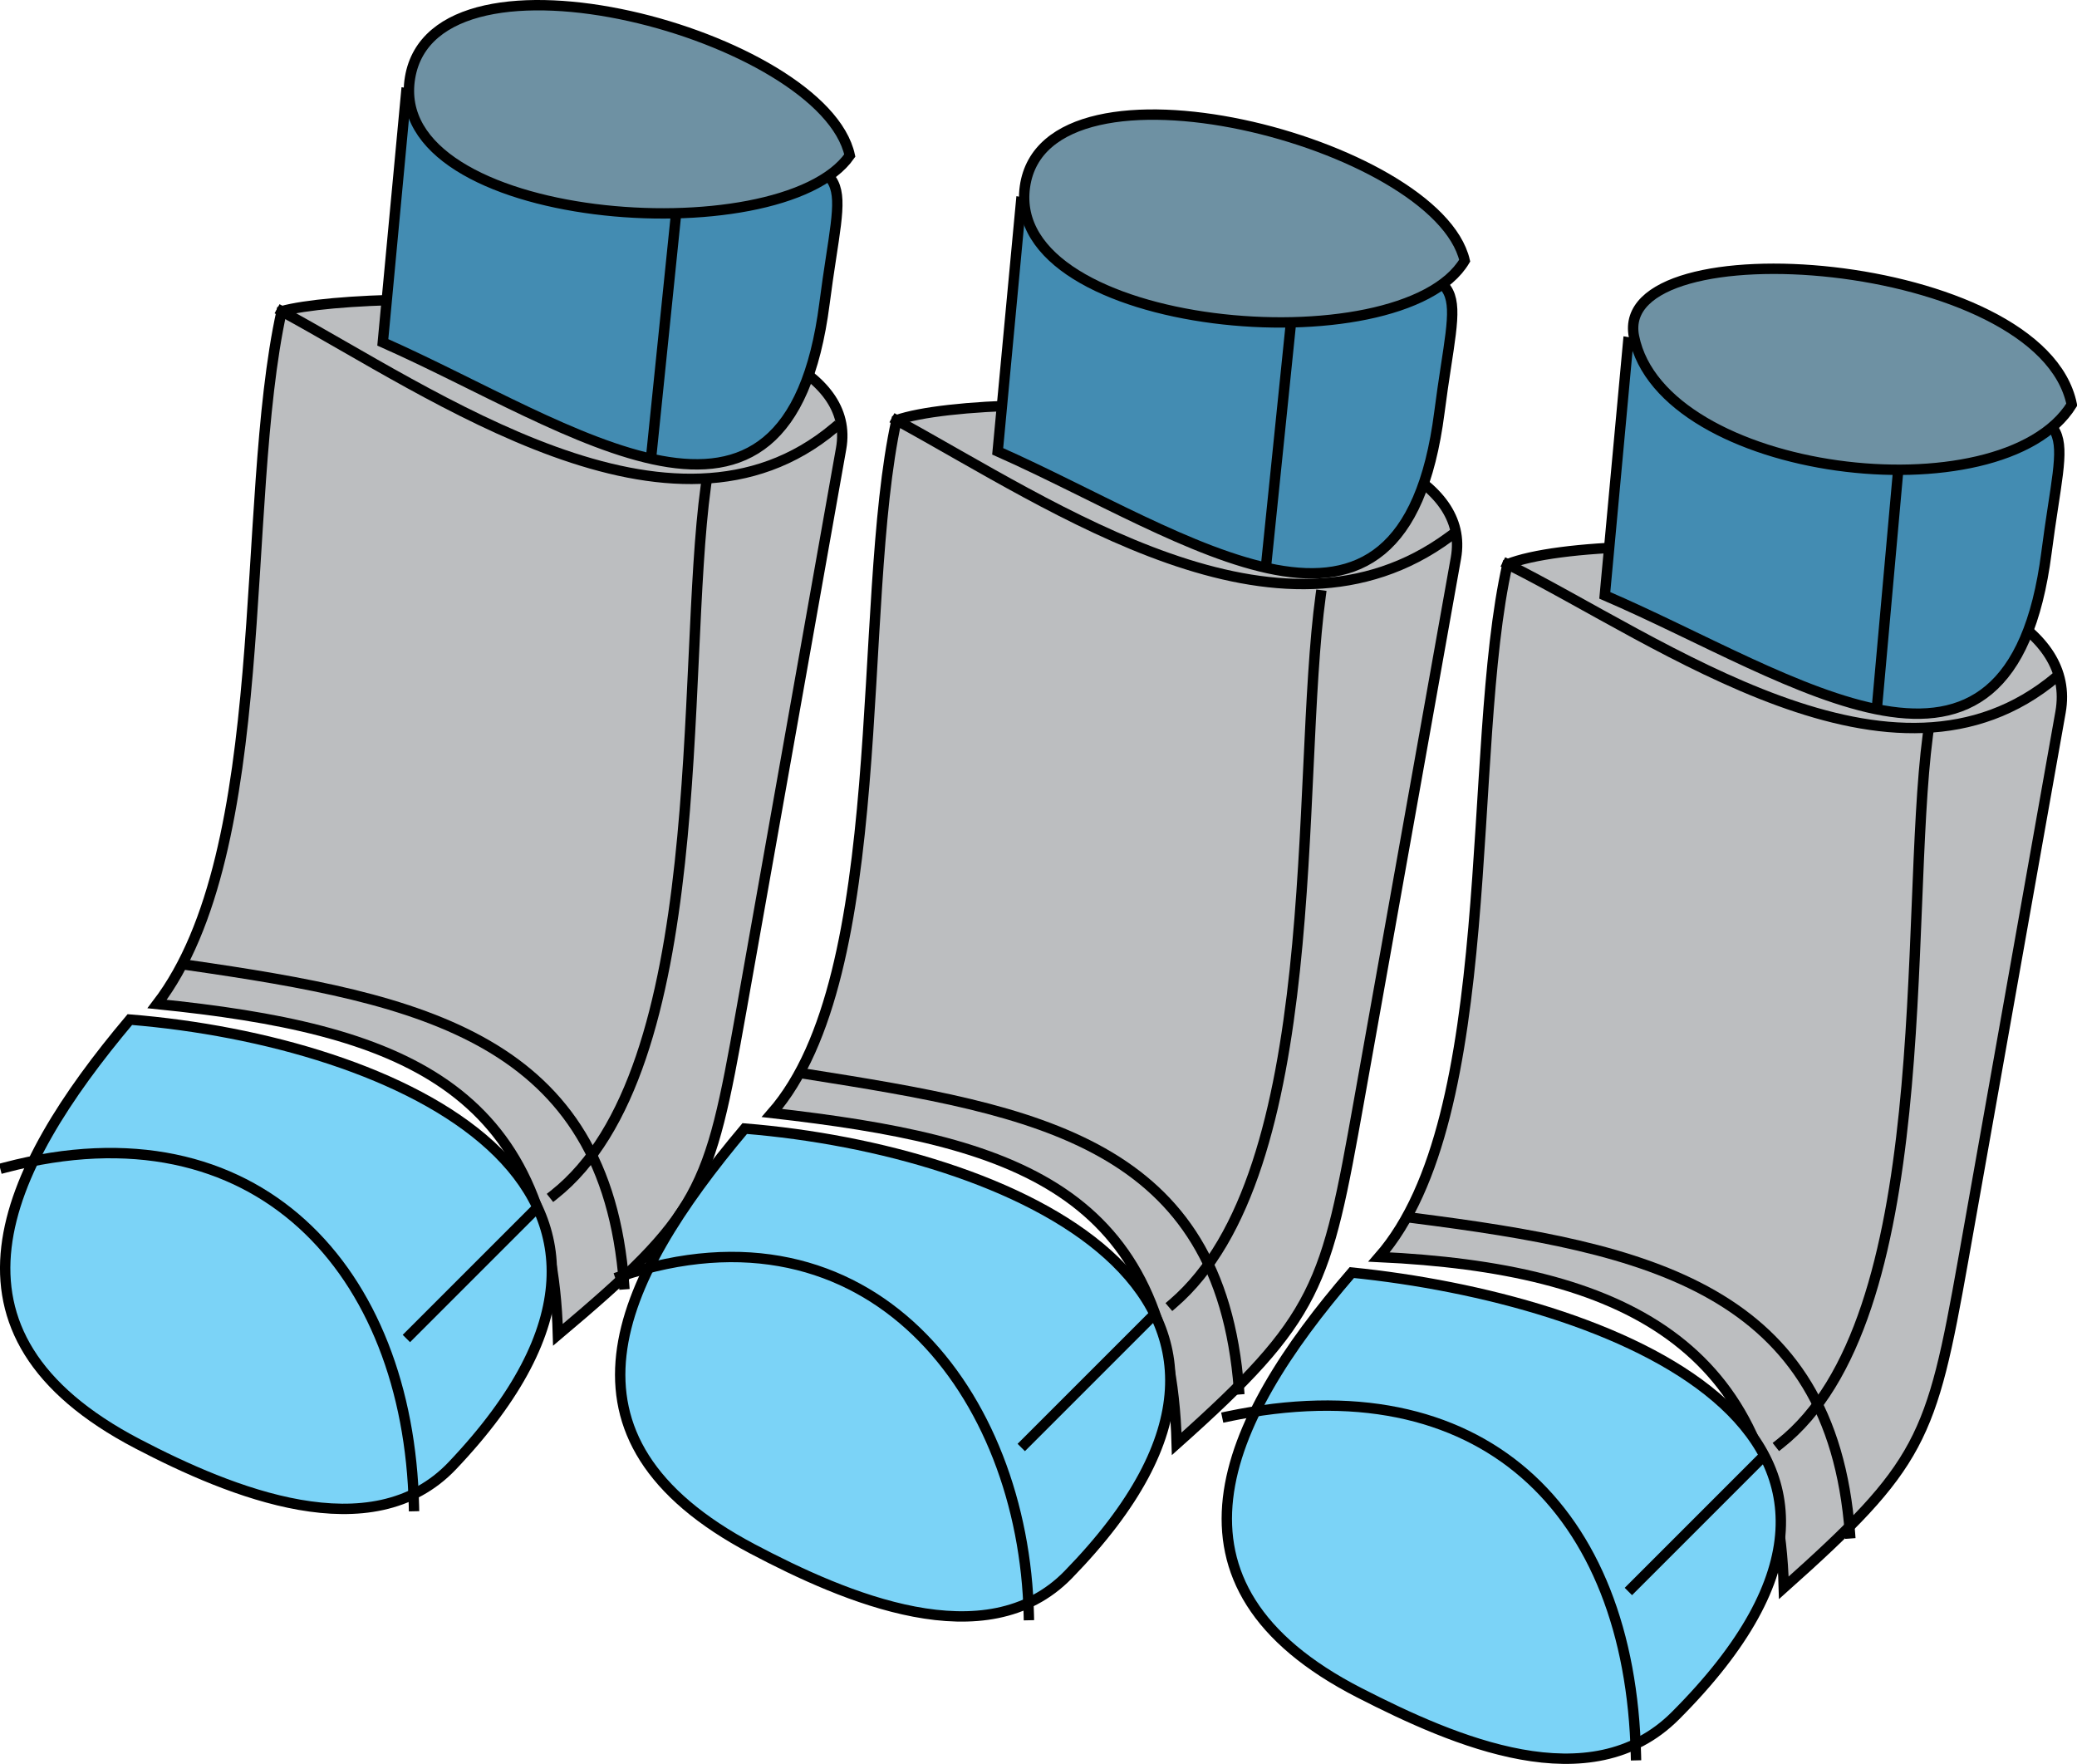 <svg xmlns="http://www.w3.org/2000/svg" xmlns:xlink="http://www.w3.org/1999/xlink" version="1.1" id="Layer_1" x="0px" y="0px" enable-background="new 0 0 822.05 841.89" xml:space="preserve" viewBox="211.49 250.92 400.28 339.9">
<path fill-rule="evenodd" clip-rule="evenodd" fill="#BCBEC0" stroke="#000000" stroke-width="2" stroke-linecap="square" stroke-miterlimit="10" d="  M265.764,310.89c-8.177,37.296-1.258,103.726-24,133.5c46.652,4.734,75.912,15.574,77.25,63.75  c27.635-23.271,29.122-27.501,35.306-62.306c6.424-36.157,12.848-72.314,19.271-108.471  C379.041,306.688,283.516,306.002,265.764,310.89z"/>
<path fill="none" stroke="#000000" stroke-width="2" stroke-linecap="square" stroke-miterlimit="10" d="M265.764,310.89  c29.267,15.878,75.27,48.705,106.5,22.5"/>
<path fill="none" stroke="#000000" stroke-width="2" stroke-linecap="square" stroke-miterlimit="10" d="M347.514,344.64  c-4.84,35.42,1.249,112.397-29.25,136.5"/>
<path fill="none" stroke="#000000" stroke-width="2" stroke-linecap="square" stroke-miterlimit="10" d="M247.764,436.89  c45.227,6.509,80.448,14.141,84,61.5"/>
<path fill-rule="evenodd" clip-rule="evenodd" fill="#7BD3F7" stroke="#000000" stroke-width="2" stroke-linecap="square" stroke-miterlimit="10" d="  M236.514,447.39c-24.616,29.231-39.304,60.436,1.5,81.75c17.916,9.358,45.112,20.566,60.639,4.223  C349.9,479.417,287.886,451.543,236.514,447.39z"/>
<path fill="none" stroke="#000000" stroke-width="2" stroke-linecap="square" stroke-miterlimit="10" d="M212.514,475.89  c48.511-12.732,77.721,19.977,78.75,65.25"/>
<line fill="none" stroke="#000000" stroke-width="2" stroke-linecap="square" stroke-miterlimit="10" x1="290.514" y1="508.14" x2="314.514" y2="484.14"/>
<path fill-rule="evenodd" clip-rule="evenodd" fill="#438CB2" stroke="#000000" stroke-width="2" stroke-linecap="square" stroke-miterlimit="10" d="  M285.264,316.89c1.5-16,3-32,4.5-48c20.741,3.519,41.481,7.037,62.222,10.556c25.779,4.373,21.778,3.695,18.403,29.944  C363.354,364.099,321.74,333.05,285.264,316.89z"/>
<line fill="none" stroke="#000000" stroke-width="2" stroke-linecap="square" stroke-miterlimit="10" x1="343.014" y1="280.14" x2="337.014" y2="338.64"/>
<path fill-rule="evenodd" clip-rule="evenodd" fill="#6E91A3" stroke="#000000" stroke-width="2" stroke-linecap="square" stroke-miterlimit="10" d="  M375.264,280.89c-13.32,19.028-89.532,13.498-84.75-15C295.306,237.333,370.24,257.752,375.264,280.89z"/>
<path fill-rule="evenodd" clip-rule="evenodd" fill="#BCBEC0" stroke="#000000" stroke-width="2" stroke-linecap="square" stroke-miterlimit="10" d="  M384.264,331.89c-7.799,35.677-0.762,106.892-24,133.5c46.553,5.296,76.633,14.451,78.002,63.75  c27.477-24.506,28.748-30.337,35.146-66.167c6.222-34.839,12.443-69.678,18.664-104.517  C497.575,327.659,402.541,325.501,384.264,331.89z"/>
<path fill="none" stroke="#000000" stroke-width="2" stroke-linecap="square" stroke-miterlimit="10" d="M384.264,331.89  c30.696,16.779,73.639,46.662,106.502,22.5"/>
<path fill="none" stroke="#000000" stroke-width="2" stroke-linecap="square" stroke-miterlimit="10" d="M466.016,365.64  c-4.897,35.841,1.1,111.154-28.5,136.5"/>
<path fill="none" stroke="#000000" stroke-width="2" stroke-linecap="square" stroke-miterlimit="10" d="M367.014,457.89  c44.625,7.05,79.592,13.173,83.252,60.75"/>
<path fill-rule="evenodd" clip-rule="evenodd" fill="#7BD3F7" stroke="#000000" stroke-width="2" stroke-linecap="square" stroke-miterlimit="10" d="  M355.014,468.39c-24.947,29.624-38.97,59.627,1.5,81c17.804,9.402,45.033,21.178,60.834,4.973  C470.001,500.363,405.94,472.507,355.014,468.39z"/>
<path fill="none" stroke="#000000" stroke-width="2" stroke-linecap="square" stroke-miterlimit="10" d="M331.014,496.89  c48.162-16.178,77.782,22.653,78.75,65.25"/>
<line fill="none" stroke="#000000" stroke-width="2" stroke-linecap="square" stroke-miterlimit="10" x1="409.014" y1="529.14" x2="433.766" y2="504.39"/>
<path fill-rule="evenodd" clip-rule="evenodd" fill="#438CB2" stroke="#000000" stroke-width="2" stroke-linecap="square" stroke-miterlimit="10" d="  M403.764,337.89c1.5-16,3-32,4.5-48c20.741,3.519,41.482,7.037,62.224,10.556c25.779,4.373,21.778,3.694,18.403,29.944  C481.856,385.099,440.24,354.05,403.764,337.89z"/>
<line fill="none" stroke="#000000" stroke-width="2" stroke-linecap="square" stroke-miterlimit="10" x1="461.516" y1="301.14" x2="455.516" y2="359.64"/>
<path fill-rule="evenodd" clip-rule="evenodd" fill="#6E91A3" stroke="#000000" stroke-width="2" stroke-linecap="square" stroke-miterlimit="10" d="  M493.766,301.14c-12.192,20.458-88.737,13.834-84.752-14.25C413.001,258.793,488.422,278.378,493.766,301.14z"/>
<path fill-rule="evenodd" clip-rule="evenodd" fill="#BCBEC0" stroke="#000000" stroke-width="2" stroke-linecap="square" stroke-miterlimit="10" d="  M502.016,359.64c-8.075,35.715-1.148,106.469-24.75,133.5c46.726,2.188,76.727,16.651,78,63.75  c26.635-23.755,28.441-28.643,34.556-63.056c6.259-35.227,12.517-70.453,18.775-105.679  C614.452,355.197,520.867,352.099,502.016,359.64z"/>
<path fill="none" stroke="#000000" stroke-width="2" stroke-linecap="square" stroke-miterlimit="10" d="M502.016,359.64  c29.812,14.906,74.436,48.026,105.75,21.75"/>
<path fill="none" stroke="#000000" stroke-width="2" stroke-linecap="square" stroke-miterlimit="10" d="M583.016,392.64  c-4.604,35.293,1.964,112.519-28.5,136.5"/>
<path fill="none" stroke="#000000" stroke-width="2" stroke-linecap="square" stroke-miterlimit="10" d="M484.016,485.64  c45.136,5.762,80.465,13.616,84,60.75"/>
<path fill-rule="evenodd" clip-rule="evenodd" fill="#7BD3F7" stroke="#000000" stroke-width="2" stroke-linecap="square" stroke-miterlimit="10" d="  M472.016,496.14c-24.94,28.838-39.206,60.174,1.5,81c18.317,9.372,44.481,20.769,60.833,4.417  C589.118,526.788,521.338,501.119,472.016,496.14z"/>
<path fill="none" stroke="#000000" stroke-width="2" stroke-linecap="square" stroke-miterlimit="10" d="M448.016,523.89  c48.91-10.288,77.648,17.873,78.75,65.25"/>
<line fill="none" stroke="#000000" stroke-width="2" stroke-linecap="square" stroke-miterlimit="10" x1="526.016" y1="556.89" x2="550.766" y2="532.14"/>
<path fill-rule="evenodd" clip-rule="evenodd" fill="#438CB2" stroke="#000000" stroke-width="2" stroke-linecap="square" stroke-miterlimit="10" d="  M520.766,365.64c1.5-16.25,3-32.5,4.5-48.75c20.74,3.519,41.481,7.037,62.223,10.556c25.778,4.373,21.777,3.695,18.402,29.944  C598.896,411.796,557.43,381.419,520.766,365.64z"/>
<line fill="none" stroke="#000000" stroke-width="2" stroke-linecap="square" stroke-miterlimit="10" x1="578.516" y1="328.14" x2="573.266" y2="386.64"/>
<path fill-rule="evenodd" clip-rule="evenodd" fill="#6E91A3" stroke="#000000" stroke-width="2" stroke-linecap="square" stroke-miterlimit="10" d="  M610.766,328.89c-13.507,21.733-78.969,13.908-84.375-13.125C522.061,294.117,604.896,300.011,610.766,328.89z"/>
</svg>